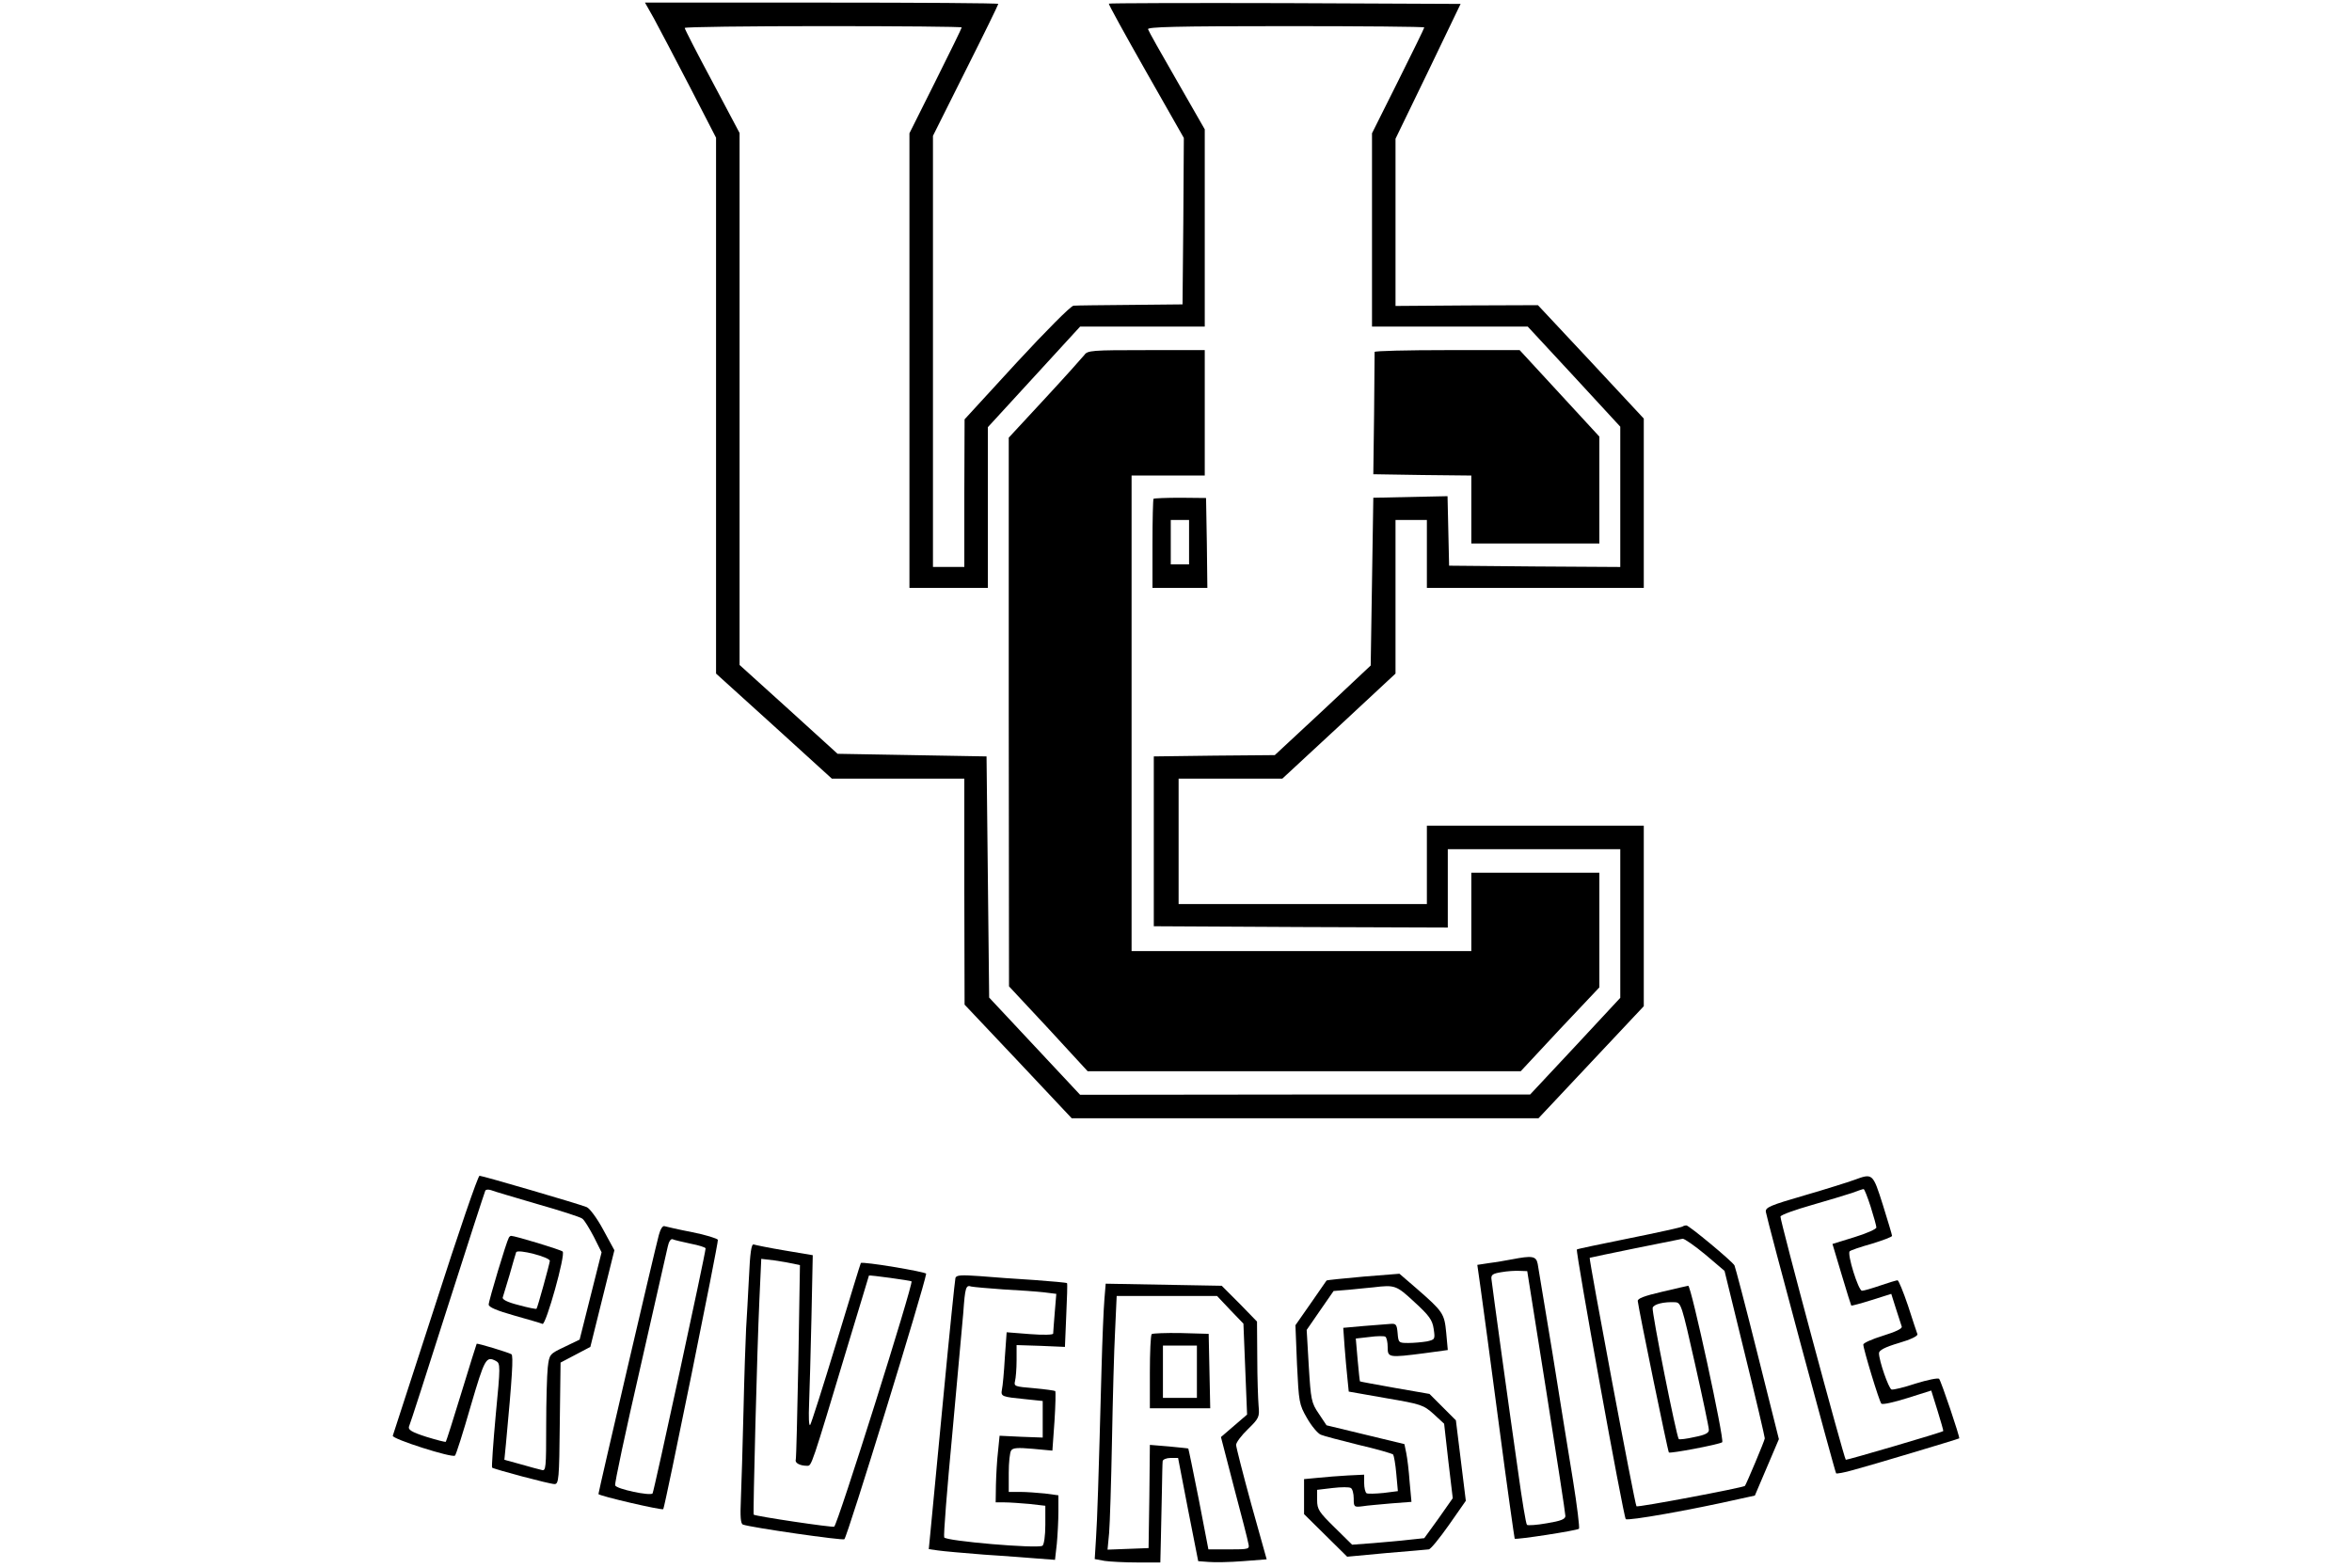 <?xml version="1.0" standalone="no"?>
<!DOCTYPE svg PUBLIC "-//W3C//DTD SVG 20010904//EN"
 "http://www.w3.org/TR/2001/REC-SVG-20010904/DTD/svg10.dtd">
<svg version="1.0" xmlns="http://www.w3.org/2000/svg"
 width="900pt" height="600pt" viewBox="0 0 900 600"
 preserveAspectRatio="xMidYMid meet">

<g transform="translate(0,600) scale(0.1,-0.1)"
fill="#000000" stroke="none">
<path d="M2503 5928 c19 -35 80 -151 136 -259 l101 -196 0 -1025 0 -1026 222
-201 221 -201 254 0 253 0 0 -432 1 -433 205 -217 205 -218 893 0 893 0 201
214 202 215 0 345 0 346 -415 0 -415 0 0 -150 0 -150 -475 0 -475 0 0 240 0
240 199 0 198 0 217 201 216 201 0 294 0 294 60 0 60 0 0 -130 0 -130 415 0
415 0 0 324 0 324 -202 217 -203 217 -272 -1 -273 -2 0 320 0 320 125 258 124
258 -671 3 c-369 1 -673 0 -675 -2 -2 -2 62 -118 142 -259 l145 -255 -2 -318
-3 -319 -200 -2 c-110 -1 -208 -2 -217 -3 -10 0 -107 -98 -217 -217 l-200
-218 -1 -282 0 -283 -60 0 -60 0 0 825 0 825 125 250 c69 137 125 252 125 255
0 3 -304 5 -676 5 l-676 0 35 -62z m1177 -33 c0 -3 -45 -95 -100 -205 l-100
-200 0 -870 0 -870 150 0 150 0 0 308 0 307 177 193 176 192 238 0 239 0 0
378 0 377 -106 185 c-59 102 -109 191 -111 198 -4 9 105 12 526 12 292 0 531
-2 531 -5 0 -3 -45 -95 -100 -205 l-100 -200 0 -370 0 -370 298 0 298 0 177
-191 177 -192 0 -269 0 -268 -327 2 -328 3 -3 133 -3 133 -142 -3 -142 -3 -5
-321 -5 -321 -183 -172 -184 -171 -231 -2 -232 -3 0 -325 0 -325 563 -3 562
-2 0 150 0 150 330 0 330 0 0 -285 0 -284 -172 -185 -173 -185 -861 0 -861 -1
-174 186 -174 186 -5 461 -5 462 -285 5 -285 5 -187 170 -188 170 0 1018 0
1018 -105 198 c-58 108 -105 200 -105 204 0 4 239 7 530 7 292 0 530 -2 530
-5z"/>
<path d="M4149 4641 c-8 -10 -76 -86 -151 -167 l-138 -149 0 -1050 1 -1050
151 -162 150 -163 829 0 828 0 150 161 151 160 0 220 0 219 -245 0 -245 0 0
-150 0 -150 -650 0 -650 0 0 910 0 910 140 0 140 0 0 240 0 240 -224 0 c-208
0 -225 -1 -237 -19z"/>
<path d="M5260 4653 c0 -5 -1 -111 -2 -238 l-3 -230 188 -3 187 -2 0 -130 0
-130 245 0 245 0 0 204 0 205 -152 165 -153 166 -277 0 c-153 0 -278 -3 -278
-7z"/>
<path d="M4414 4091 c-2 -2 -4 -80 -4 -173 l0 -168 105 0 105 0 -2 172 -3 172
-98 1 c-54 0 -101 -2 -103 -4z m136 -166 l0 -85 -35 0 -35 0 0 85 0 85 35 0
35 0 0 -85z"/>
<path d="M1666 1007 c-88 -270 -161 -497 -163 -502 -4 -12 228 -86 238 -76 4
3 31 88 60 189 54 184 59 193 97 173 17 -9 17 -20 -1 -206 -10 -109 -16 -199
-14 -202 7 -6 220 -63 239 -63 16 0 18 20 20 232 l3 233 57 30 57 30 46 185
46 185 -43 79 c-23 43 -52 82 -63 86 -32 13 -399 120 -410 120 -6 0 -82 -222
-169 -493z m389 385 c88 -25 166 -50 173 -56 8 -5 27 -37 44 -69 l30 -60 -42
-167 -42 -167 -58 -28 c-57 -27 -58 -28 -64 -79 -3 -28 -6 -129 -6 -224 0
-160 -1 -173 -17 -168 -10 2 -46 12 -81 22 l-62 17 6 61 c24 256 29 338 21
343 -12 7 -130 43 -133 40 -1 -1 -27 -85 -58 -186 -31 -102 -58 -186 -60 -189
-2 -2 -36 7 -75 19 -56 18 -70 27 -66 39 4 8 70 213 147 455 77 242 143 444
145 448 3 5 12 5 22 2 9 -4 88 -27 176 -53z"/>
<path d="M1947 1263 c-9 -15 -77 -241 -77 -256 0 -10 31 -23 98 -42 53 -15
102 -29 108 -32 13 -5 89 266 77 277 -7 7 -182 60 -197 60 -3 0 -7 -3 -9 -7z
m157 -89 c-2 -15 -47 -179 -51 -183 -1 -2 -32 4 -68 14 -44 11 -65 22 -61 30
2 7 14 46 26 86 11 41 23 79 25 86 5 14 131 -19 129 -33z"/>
<path d="M7095 1484 c-22 -8 -107 -35 -190 -59 -131 -38 -150 -46 -148 -63 3
-24 264 -995 269 -1001 2 -2 32 3 66 13 61 16 401 118 405 121 4 2 -69 219
-77 228 -4 4 -44 -4 -89 -18 -45 -15 -87 -25 -93 -23 -11 4 -48 110 -48 139 0
11 22 23 76 39 45 13 74 27 71 34 -2 6 -19 55 -36 109 -18 53 -36 97 -40 97
-4 0 -34 -9 -66 -20 -32 -11 -63 -20 -70 -20 -14 0 -58 142 -47 151 4 4 42 17
85 29 42 13 77 26 77 30 0 4 -16 57 -35 118 -39 123 -39 122 -110 96z m63
-102 c12 -38 22 -74 22 -80 0 -6 -38 -23 -84 -37 l-84 -26 35 -117 c19 -64 36
-118 37 -119 1 -1 36 8 77 21 l76 24 18 -57 c10 -31 20 -61 22 -68 3 -8 -23
-20 -71 -35 -42 -13 -76 -28 -76 -34 0 -17 61 -218 69 -226 4 -5 48 5 99 21
l92 29 24 -77 c13 -42 23 -77 22 -78 -4 -5 -370 -112 -373 -110 -8 9 -253 921
-250 931 3 7 57 26 120 44 63 18 132 39 153 46 22 8 41 15 45 15 3 1 15 -30
27 -67z"/>
<path d="M2521 1273 c-16 -59 -231 -983 -231 -991 0 -7 242 -63 248 -58 6 7
212 1021 209 1031 -3 5 -47 19 -98 29 -52 10 -99 21 -106 23 -7 3 -16 -11 -22
-34z m122 -33 c31 -6 57 -14 57 -18 -1 -23 -198 -933 -203 -938 -10 -10 -138
17 -143 31 -3 6 40 207 95 446 54 239 102 449 106 467 4 20 12 32 19 29 6 -3
37 -10 69 -17z"/>
<path d="M6439 1306 c-3 -3 -94 -23 -203 -45 -109 -22 -200 -41 -202 -43 -6
-6 178 -1022 187 -1032 7 -8 250 35 439 78 l55 12 46 108 46 108 -82 327 c-45
180 -85 332 -88 338 -11 18 -174 153 -184 153 -5 0 -12 -2 -14 -4z m87 -108
l73 -62 77 -315 c43 -174 77 -320 77 -326 0 -8 -71 -176 -76 -182 -8 -7 -410
-83 -415 -78 -6 5 -183 949 -179 951 4 2 343 71 356 73 7 0 46 -27 87 -61z"/>
<path d="M6360 1056 c-69 -16 -95 -26 -93 -36 4 -35 115 -575 119 -579 5 -5
190 30 204 39 10 6 -119 601 -130 599 -3 0 -48 -11 -100 -23z m126 -276 c29
-129 53 -243 53 -252 1 -12 -13 -20 -55 -28 -30 -7 -57 -10 -60 -8 -9 9 -105
491 -100 503 5 14 43 23 85 21 24 -1 26 -10 77 -236z"/>
<path d="M2866 1113 c-4 -70 -8 -159 -11 -198 -2 -38 -7 -180 -10 -315 -3
-135 -8 -287 -10 -338 -3 -67 -1 -94 8 -97 29 -11 383 -62 388 -56 12 11 305
963 313 1016 1 7 -244 48 -250 41 -1 0 -43 -138 -94 -306 -51 -168 -96 -309
-100 -314 -5 -4 -6 32 -4 80 2 49 6 197 9 329 l5 241 -107 18 c-60 10 -113 21
-119 23 -9 3 -14 -34 -18 -124z m172 50 l23 -5 -6 -367 c-4 -201 -8 -371 -10
-378 -4 -12 16 -23 43 -23 18 0 14 -12 159 470 42 140 78 256 78 258 2 3 159
-19 163 -22 8 -8 -283 -932 -296 -939 -7 -4 -302 40 -308 46 -3 3 13 634 22
826 l7 153 51 -6 c28 -4 61 -10 74 -13z"/>
<path d="M5785 1180 c-22 -4 -61 -11 -86 -14 l-46 -7 13 -92 c7 -51 39 -285
70 -522 31 -237 59 -432 60 -434 4 -5 238 31 246 38 3 3 -7 87 -23 186 -16 99
-52 319 -79 490 -28 171 -53 322 -56 338 -6 30 -21 32 -99 17z m132 -505 c40
-253 73 -467 73 -477 0 -12 -16 -19 -71 -28 -39 -7 -73 -9 -76 -6 -4 3 -19 95
-34 204 -34 236 -99 709 -102 737 -2 16 6 21 38 26 22 4 53 6 70 5 l29 -1 73
-460z"/>
<path d="M5217 1114 c-76 -7 -139 -13 -141 -15 -1 -2 -29 -42 -61 -88 l-58
-83 6 -150 c7 -144 8 -153 38 -205 17 -30 41 -59 53 -64 11 -5 77 -22 145 -39
69 -16 128 -33 132 -37 3 -5 9 -38 12 -74 l6 -66 -55 -7 c-31 -3 -60 -4 -65
-1 -5 4 -9 21 -9 39 l0 32 -62 -3 c-35 -2 -87 -6 -115 -9 l-53 -5 0 -67 0 -67
83 -82 82 -81 150 14 c83 7 155 13 162 14 7 0 41 42 77 93 l65 93 -19 154 -19
154 -50 50 -51 51 -132 23 c-73 13 -133 24 -134 25 -1 1 -5 38 -9 83 l-7 81
53 6 c28 4 56 4 60 1 5 -3 9 -21 9 -40 0 -40 3 -41 142 -23 l88 12 -6 66 c-7
74 -12 81 -114 170 l-65 56 -138 -11z m195 -97 c57 -52 69 -69 74 -103 6 -40
5 -41 -26 -48 -18 -3 -50 -6 -71 -6 -37 0 -38 1 -41 38 -3 33 -6 37 -28 35
-14 -1 -60 -5 -102 -8 l-78 -7 5 -71 c3 -40 8 -95 11 -123 l5 -50 142 -25
c135 -23 144 -26 183 -61 l40 -37 16 -142 17 -143 -54 -77 -55 -76 -57 -6
c-32 -4 -94 -9 -139 -13 l-80 -6 -67 66 c-60 59 -67 69 -67 105 l0 39 59 7
c33 4 65 4 70 0 6 -3 11 -21 11 -40 0 -32 1 -34 33 -30 17 3 67 7 110 11 l78
6 -7 76 c-3 43 -9 92 -13 111 l-7 34 -149 36 -149 36 -30 45 c-28 41 -30 52
-38 182 l-8 138 51 74 52 75 61 5 c34 3 75 8 91 9 83 10 88 8 157 -56z"/>
<path d="M3656 1109 c-2 -8 -23 -212 -46 -454 -23 -242 -45 -472 -49 -512 l-7
-72 35 -5 c20 -3 99 -10 176 -16 77 -5 170 -12 206 -15 l66 -5 7 62 c3 33 6
89 6 123 l0 62 -52 7 c-29 3 -72 6 -95 6 l-43 0 0 73 c0 39 4 78 9 85 6 11 25
12 83 7 l75 -7 8 112 c4 61 5 113 3 116 -3 2 -39 7 -82 11 -72 6 -77 7 -72 27
3 12 6 47 6 80 l0 58 93 -3 92 -4 5 120 c3 66 5 122 3 124 -1 2 -57 7 -125 12
-68 4 -162 11 -210 15 -70 5 -88 4 -92 -7z m184 -44 c58 -3 127 -8 154 -11
l48 -6 -6 -72 c-3 -39 -6 -75 -6 -80 0 -5 -38 -6 -89 -2 l-89 7 -7 -98 c-3
-54 -8 -108 -11 -121 -5 -27 -1 -28 89 -37 l67 -7 0 -70 0 -70 -82 3 -83 4 -6
-60 c-4 -33 -7 -90 -8 -127 l-1 -68 34 0 c18 0 61 -3 95 -6 l61 -7 0 -73 c0
-42 -5 -76 -11 -80 -20 -12 -370 18 -376 32 -3 7 11 186 31 396 19 211 38 419
42 463 7 99 10 108 31 101 10 -2 65 -7 123 -11z"/>
<path d="M4226 1026 c-3 -34 -8 -153 -11 -266 -12 -445 -16 -568 -21 -646 l-5
-81 38 -7 c21 -3 77 -6 126 -6 l87 0 2 83 c1 45 3 129 4 187 1 58 2 111 3 118
1 6 14 12 30 12 l29 0 38 -197 39 -198 40 -3 c22 -2 81 -1 131 3 l91 7 -59
211 c-32 117 -58 219 -58 227 0 9 20 36 45 60 43 42 45 47 41 90 -2 25 -5 107
-5 184 l-1 138 -67 69 -68 68 -222 4 -222 4 -5 -61z m481 -39 l51 -53 7 -174
7 -174 -50 -43 -50 -43 50 -193 c28 -105 53 -202 55 -215 5 -21 3 -22 -74 -22
l-79 0 -37 192 c-21 106 -39 193 -40 194 -1 1 -35 4 -74 8 l-73 6 -2 -197 -3
-198 -78 -3 -79 -3 6 63 c3 35 8 194 11 353 3 160 8 350 12 423 l6 132 192 0
192 0 50 -53z"/>
<path d="M4407 894 c-4 -4 -7 -70 -7 -146 l0 -138 115 0 116 0 -3 143 -3 142
-106 3 c-58 1 -108 -1 -112 -4z m173 -144 l0 -100 -65 0 -65 0 0 100 0 100 65
0 65 0 0 -100z"/>
</g>
</svg>
